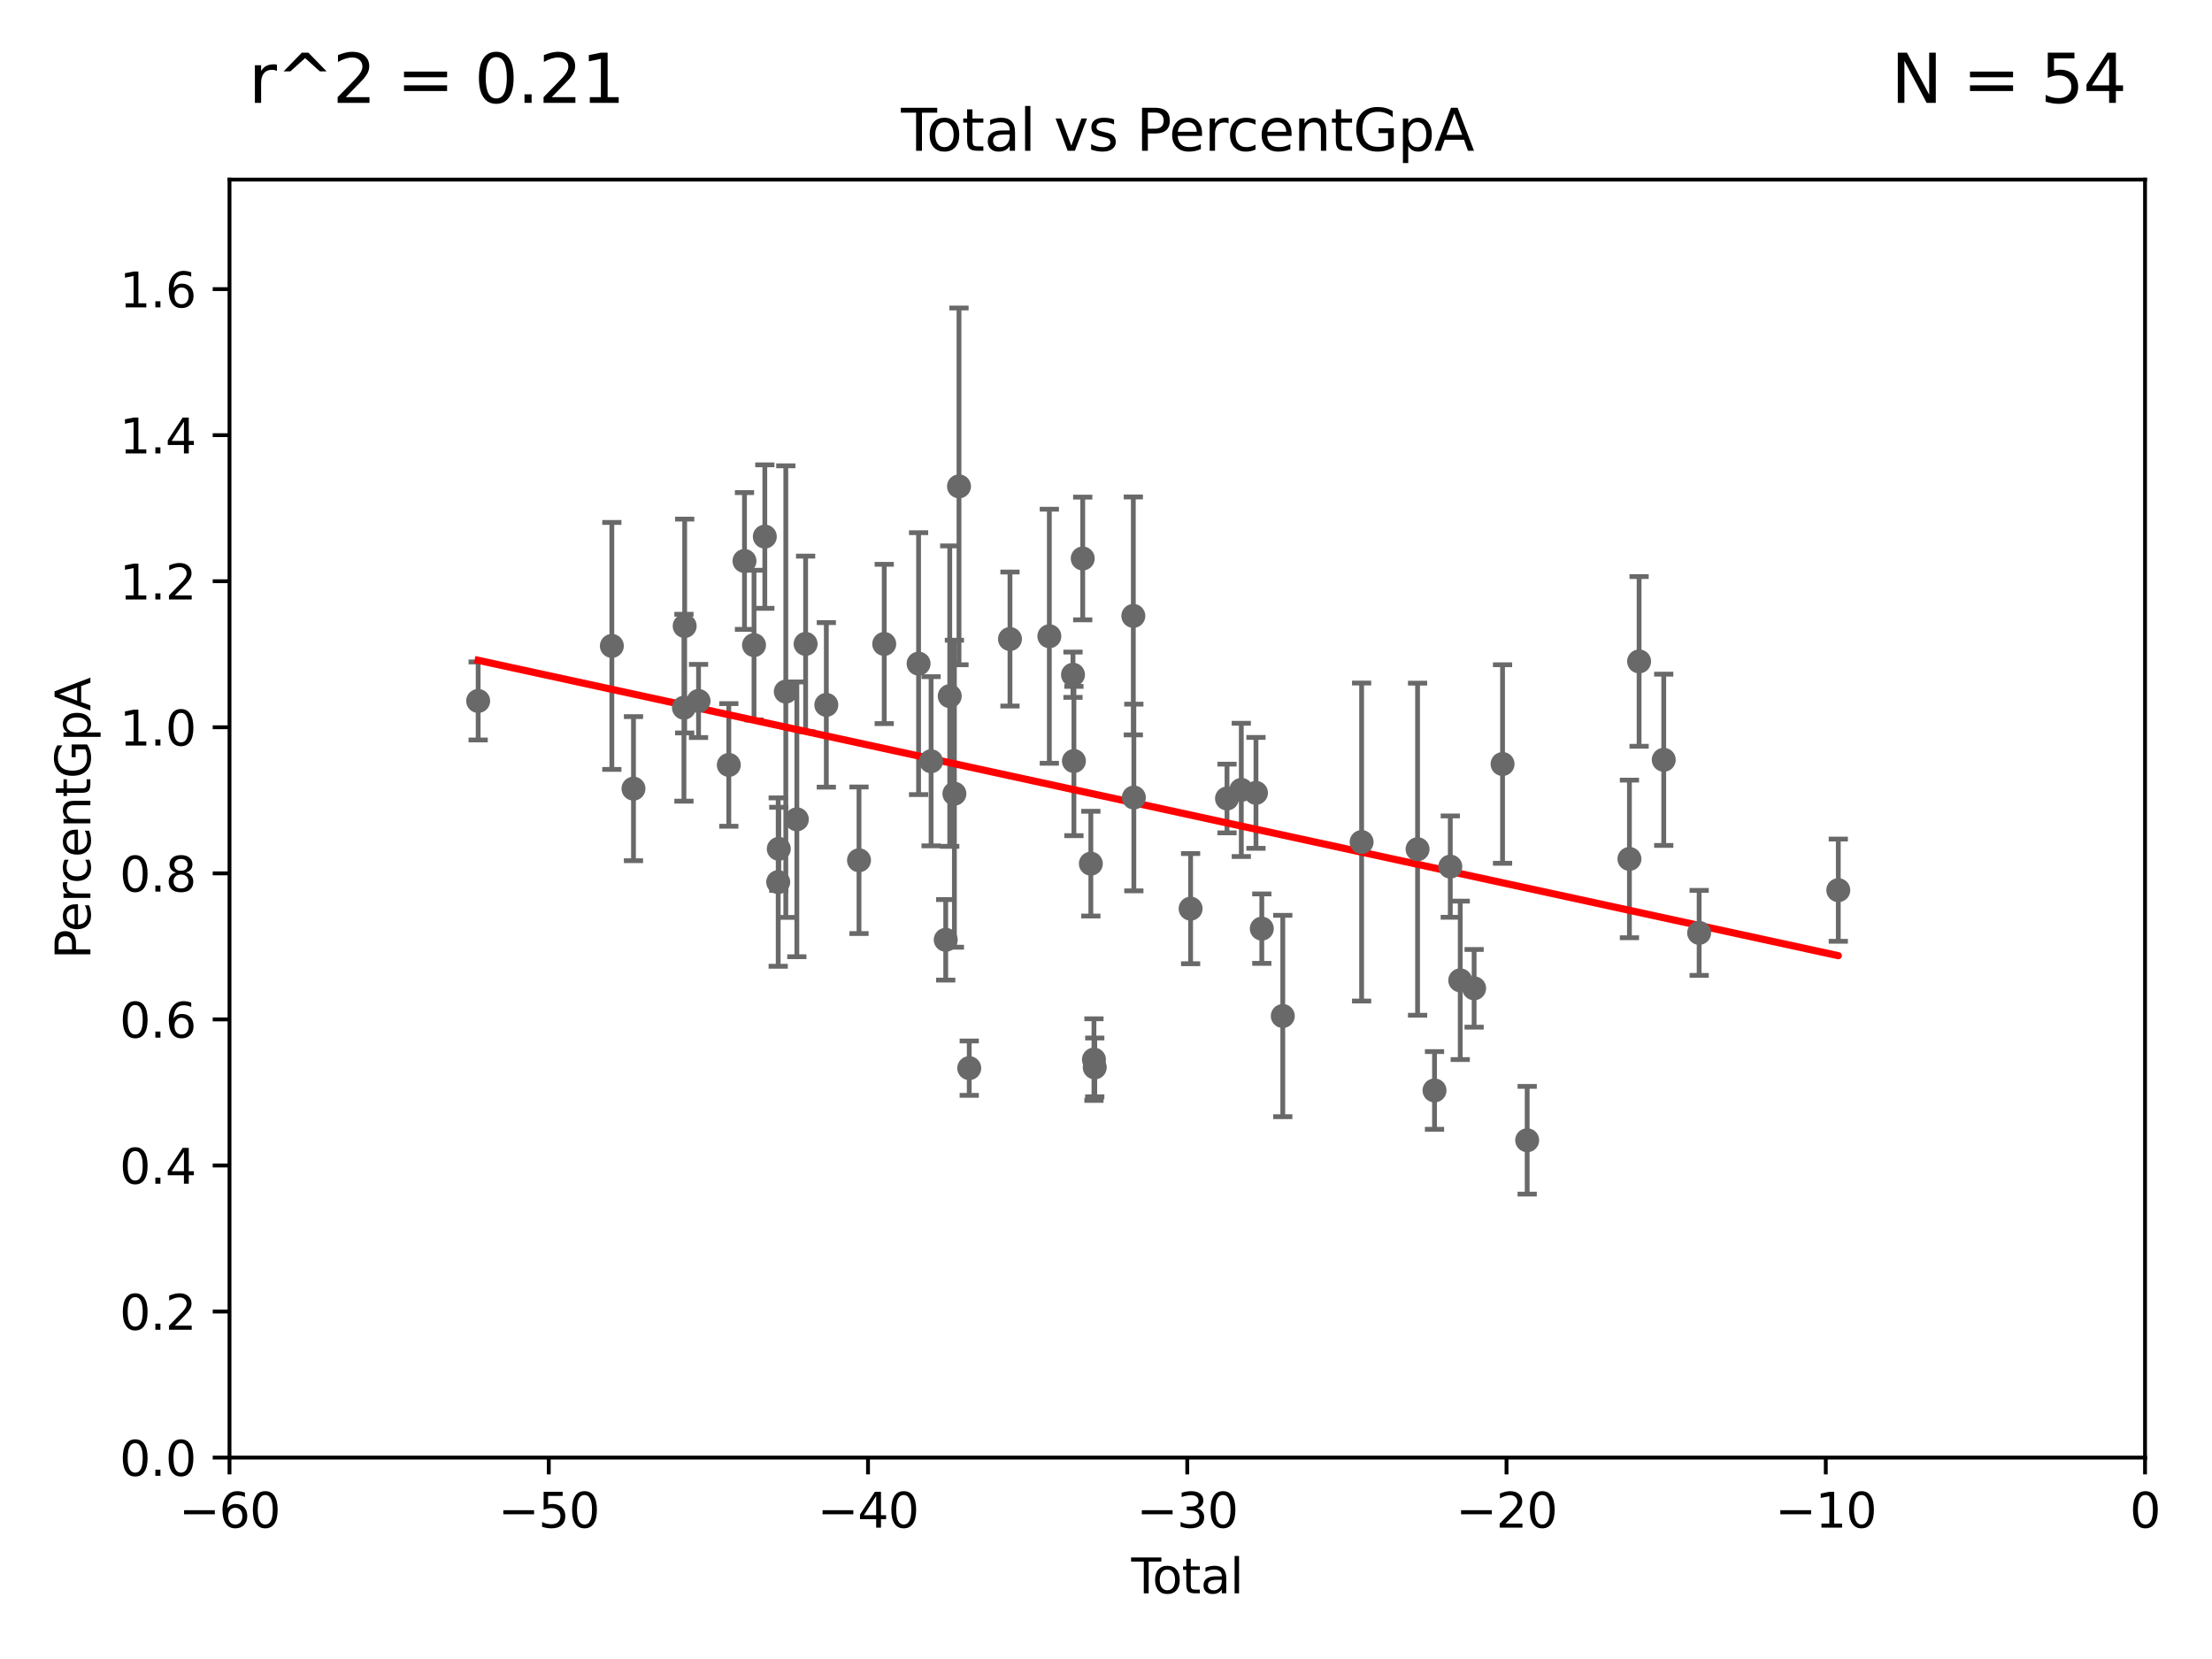 <?xml version="1.0" encoding="utf-8" standalone="no"?>
<!DOCTYPE svg PUBLIC "-//W3C//DTD SVG 1.1//EN"
  "http://www.w3.org/Graphics/SVG/1.1/DTD/svg11.dtd">
<svg xmlns:xlink="http://www.w3.org/1999/xlink" width="460.8pt" height="345.6pt" viewBox="0 0 460.8 345.6" xmlns="http://www.w3.org/2000/svg" version="1.1">
 <defs>
  <style type="text/css">*{stroke-linejoin: round; stroke-linecap: butt}</style>
 </defs>
 <g id="figure_1">
  <g id="patch_1">
   <path d="M 0 345.6 
L 460.8 345.6 
L 460.8 0 
L 0 0 
z
" style="fill: #ffffff"/>
  </g>
  <g id="axes_1">
   <g id="patch_2">
    <path d="M 47.81 303.64 
L 446.85 303.64 
L 446.85 37.411 
L 47.81 37.411 
z
" style="fill: #ffffff"/>
   </g>
   <g id="PathCollection_1">
    <defs>
     <path id="mecb4d0e386" d="M 0 1.118 
C 0.297 1.118 0.581 1 0.791 0.791 
C 1 0.581 1.118 0.297 1.118 0 
C 1.118 -0.297 1 -0.581 0.791 -0.791 
C 0.581 -1 0.297 -1.118 0 -1.118 
C -0.297 -1.118 -0.581 -1 -0.791 -0.791 
C -1 -0.581 -1.118 -0.297 -1.118 0 
C -1.118 0.297 -1 0.581 -0.791 0.791 
C -0.581 1 -0.297 1.118 0 1.118 
z
" style="stroke: #696969"/>
    </defs>
    <g clip-path="url(#p4daaa6a451)">
     <use xlink:href="#mecb4d0e386" x="99.609" y="146.023" style="fill: #696969; stroke: #696969"/>
     <use xlink:href="#mecb4d0e386" x="218.597" y="132.539" style="fill: #696969; stroke: #696969"/>
     <use xlink:href="#mecb4d0e386" x="223.525" y="140.558" style="fill: #696969; stroke: #696969"/>
     <use xlink:href="#mecb4d0e386" x="223.717" y="158.536" style="fill: #696969; stroke: #696969"/>
     <use xlink:href="#mecb4d0e386" x="225.55" y="116.343" style="fill: #696969; stroke: #696969"/>
     <use xlink:href="#mecb4d0e386" x="227.243" y="179.917" style="fill: #696969; stroke: #696969"/>
     <use xlink:href="#mecb4d0e386" x="227.89" y="220.733" style="fill: #696969; stroke: #696969"/>
     <use xlink:href="#mecb4d0e386" x="228.057" y="222.361" style="fill: #696969; stroke: #696969"/>
     <use xlink:href="#mecb4d0e386" x="236.094" y="128.306" style="fill: #696969; stroke: #696969"/>
     <use xlink:href="#mecb4d0e386" x="236.201" y="166.136" style="fill: #696969; stroke: #696969"/>
     <use xlink:href="#mecb4d0e386" x="382.95" y="185.44" style="fill: #696969; stroke: #696969"/>
     <use xlink:href="#mecb4d0e386" x="339.441" y="178.932" style="fill: #696969; stroke: #696969"/>
     <use xlink:href="#mecb4d0e386" x="248.025" y="189.289" style="fill: #696969; stroke: #696969"/>
     <use xlink:href="#mecb4d0e386" x="318.14" y="237.535" style="fill: #696969; stroke: #696969"/>
     <use xlink:href="#mecb4d0e386" x="255.609" y="166.34" style="fill: #696969; stroke: #696969"/>
     <use xlink:href="#mecb4d0e386" x="258.586" y="164.549" style="fill: #696969; stroke: #696969"/>
     <use xlink:href="#mecb4d0e386" x="261.641" y="165.169" style="fill: #696969; stroke: #696969"/>
     <use xlink:href="#mecb4d0e386" x="262.856" y="193.452" style="fill: #696969; stroke: #696969"/>
     <use xlink:href="#mecb4d0e386" x="267.225" y="211.651" style="fill: #696969; stroke: #696969"/>
     <use xlink:href="#mecb4d0e386" x="313.009" y="159.157" style="fill: #696969; stroke: #696969"/>
     <use xlink:href="#mecb4d0e386" x="307.087" y="205.885" style="fill: #696969; stroke: #696969"/>
     <use xlink:href="#mecb4d0e386" x="304.195" y="204.223" style="fill: #696969; stroke: #696969"/>
     <use xlink:href="#mecb4d0e386" x="302.122" y="180.528" style="fill: #696969; stroke: #696969"/>
     <use xlink:href="#mecb4d0e386" x="283.649" y="175.412" style="fill: #696969; stroke: #696969"/>
     <use xlink:href="#mecb4d0e386" x="341.455" y="137.784" style="fill: #696969; stroke: #696969"/>
     <use xlink:href="#mecb4d0e386" x="295.305" y="176.907" style="fill: #696969; stroke: #696969"/>
     <use xlink:href="#mecb4d0e386" x="210.397" y="133.12" style="fill: #696969; stroke: #696969"/>
     <use xlink:href="#mecb4d0e386" x="199.778" y="101.32" style="fill: #696969; stroke: #696969"/>
     <use xlink:href="#mecb4d0e386" x="127.46" y="134.556" style="fill: #696969; stroke: #696969"/>
     <use xlink:href="#mecb4d0e386" x="131.967" y="164.29" style="fill: #696969; stroke: #696969"/>
     <use xlink:href="#mecb4d0e386" x="142.477" y="147.43" style="fill: #696969; stroke: #696969"/>
     <use xlink:href="#mecb4d0e386" x="142.63" y="130.412" style="fill: #696969; stroke: #696969"/>
     <use xlink:href="#mecb4d0e386" x="145.52" y="146.024" style="fill: #696969; stroke: #696969"/>
     <use xlink:href="#mecb4d0e386" x="151.826" y="159.35" style="fill: #696969; stroke: #696969"/>
     <use xlink:href="#mecb4d0e386" x="155.091" y="116.865" style="fill: #696969; stroke: #696969"/>
     <use xlink:href="#mecb4d0e386" x="157.076" y="134.383" style="fill: #696969; stroke: #696969"/>
     <use xlink:href="#mecb4d0e386" x="159.326" y="111.783" style="fill: #696969; stroke: #696969"/>
     <use xlink:href="#mecb4d0e386" x="162.114" y="183.753" style="fill: #696969; stroke: #696969"/>
     <use xlink:href="#mecb4d0e386" x="162.236" y="176.832" style="fill: #696969; stroke: #696969"/>
     <use xlink:href="#mecb4d0e386" x="163.697" y="144.077" style="fill: #696969; stroke: #696969"/>
     <use xlink:href="#mecb4d0e386" x="165.997" y="170.684" style="fill: #696969; stroke: #696969"/>
     <use xlink:href="#mecb4d0e386" x="167.825" y="134.138" style="fill: #696969; stroke: #696969"/>
     <use xlink:href="#mecb4d0e386" x="172.138" y="146.84" style="fill: #696969; stroke: #696969"/>
     <use xlink:href="#mecb4d0e386" x="178.947" y="179.21" style="fill: #696969; stroke: #696969"/>
     <use xlink:href="#mecb4d0e386" x="184.2" y="134.145" style="fill: #696969; stroke: #696969"/>
     <use xlink:href="#mecb4d0e386" x="353.963" y="194.335" style="fill: #696969; stroke: #696969"/>
     <use xlink:href="#mecb4d0e386" x="191.357" y="138.247" style="fill: #696969; stroke: #696969"/>
     <use xlink:href="#mecb4d0e386" x="346.588" y="158.28" style="fill: #696969; stroke: #696969"/>
     <use xlink:href="#mecb4d0e386" x="193.963" y="158.583" style="fill: #696969; stroke: #696969"/>
     <use xlink:href="#mecb4d0e386" x="197.012" y="195.783" style="fill: #696969; stroke: #696969"/>
     <use xlink:href="#mecb4d0e386" x="197.85" y="145.015" style="fill: #696969; stroke: #696969"/>
     <use xlink:href="#mecb4d0e386" x="198.819" y="165.344" style="fill: #696969; stroke: #696969"/>
     <use xlink:href="#mecb4d0e386" x="201.91" y="222.514" style="fill: #696969; stroke: #696969"/>
     <use xlink:href="#mecb4d0e386" x="298.837" y="227.157" style="fill: #696969; stroke: #696969"/>
    </g>
   </g>
   <g id="matplotlib.axis_1">
    <g id="xtick_1">
     <g id="line2d_1">
      <defs>
       <path id="m70ea7eec9d" d="M 0 0 
L 0 3.5 
" style="stroke: #000000; stroke-width: 0.8"/>
      </defs>
      <g>
       <use xlink:href="#m70ea7eec9d" x="47.81" y="303.64" style="stroke: #000000; stroke-width: 0.8"/>
      </g>
     </g>
     <g id="text_1">
      <!-- −60 -->
      <g transform="translate(37.258 318.238)scale(0.1 -0.1)">
       <defs>
        <path id="DejaVuSans-2212" d="M 678 2272 
L 4684 2272 
L 4684 1741 
L 678 1741 
L 678 2272 
z
" transform="scale(0.016)"/>
        <path id="DejaVuSans-36" d="M 2113 2584 
Q 1688 2584 1439 2293 
Q 1191 2003 1191 1497 
Q 1191 994 1439 701 
Q 1688 409 2113 409 
Q 2538 409 2786 701 
Q 3034 994 3034 1497 
Q 3034 2003 2786 2293 
Q 2538 2584 2113 2584 
z
M 3366 4563 
L 3366 3988 
Q 3128 4100 2886 4159 
Q 2644 4219 2406 4219 
Q 1781 4219 1451 3797 
Q 1122 3375 1075 2522 
Q 1259 2794 1537 2939 
Q 1816 3084 2150 3084 
Q 2853 3084 3261 2657 
Q 3669 2231 3669 1497 
Q 3669 778 3244 343 
Q 2819 -91 2113 -91 
Q 1303 -91 875 529 
Q 447 1150 447 2328 
Q 447 3434 972 4092 
Q 1497 4750 2381 4750 
Q 2619 4750 2861 4703 
Q 3103 4656 3366 4563 
z
" transform="scale(0.016)"/>
        <path id="DejaVuSans-30" d="M 2034 4250 
Q 1547 4250 1301 3770 
Q 1056 3291 1056 2328 
Q 1056 1369 1301 889 
Q 1547 409 2034 409 
Q 2525 409 2770 889 
Q 3016 1369 3016 2328 
Q 3016 3291 2770 3770 
Q 2525 4250 2034 4250 
z
M 2034 4750 
Q 2819 4750 3233 4129 
Q 3647 3509 3647 2328 
Q 3647 1150 3233 529 
Q 2819 -91 2034 -91 
Q 1250 -91 836 529 
Q 422 1150 422 2328 
Q 422 3509 836 4129 
Q 1250 4750 2034 4750 
z
" transform="scale(0.016)"/>
       </defs>
       <use xlink:href="#DejaVuSans-2212"/>
       <use xlink:href="#DejaVuSans-36" x="83.789"/>
       <use xlink:href="#DejaVuSans-30" x="147.412"/>
      </g>
     </g>
    </g>
    <g id="xtick_2">
     <g id="line2d_2">
      <g>
       <use xlink:href="#m70ea7eec9d" x="114.317" y="303.64" style="stroke: #000000; stroke-width: 0.8"/>
      </g>
     </g>
     <g id="text_2">
      <!-- −50 -->
      <g transform="translate(103.764 318.238)scale(0.1 -0.1)">
       <defs>
        <path id="DejaVuSans-35" d="M 691 4666 
L 3169 4666 
L 3169 4134 
L 1269 4134 
L 1269 2991 
Q 1406 3038 1543 3061 
Q 1681 3084 1819 3084 
Q 2600 3084 3056 2656 
Q 3513 2228 3513 1497 
Q 3513 744 3044 326 
Q 2575 -91 1722 -91 
Q 1428 -91 1123 -41 
Q 819 9 494 109 
L 494 744 
Q 775 591 1075 516 
Q 1375 441 1709 441 
Q 2250 441 2565 725 
Q 2881 1009 2881 1497 
Q 2881 1984 2565 2268 
Q 2250 2553 1709 2553 
Q 1456 2553 1204 2497 
Q 953 2441 691 2322 
L 691 4666 
z
" transform="scale(0.016)"/>
       </defs>
       <use xlink:href="#DejaVuSans-2212"/>
       <use xlink:href="#DejaVuSans-35" x="83.789"/>
       <use xlink:href="#DejaVuSans-30" x="147.412"/>
      </g>
     </g>
    </g>
    <g id="xtick_3">
     <g id="line2d_3">
      <g>
       <use xlink:href="#m70ea7eec9d" x="180.823" y="303.64" style="stroke: #000000; stroke-width: 0.8"/>
      </g>
     </g>
     <g id="text_3">
      <!-- −40 -->
      <g transform="translate(170.271 318.238)scale(0.1 -0.1)">
       <defs>
        <path id="DejaVuSans-34" d="M 2419 4116 
L 825 1625 
L 2419 1625 
L 2419 4116 
z
M 2253 4666 
L 3047 4666 
L 3047 1625 
L 3713 1625 
L 3713 1100 
L 3047 1100 
L 3047 0 
L 2419 0 
L 2419 1100 
L 313 1100 
L 313 1709 
L 2253 4666 
z
" transform="scale(0.016)"/>
       </defs>
       <use xlink:href="#DejaVuSans-2212"/>
       <use xlink:href="#DejaVuSans-34" x="83.789"/>
       <use xlink:href="#DejaVuSans-30" x="147.412"/>
      </g>
     </g>
    </g>
    <g id="xtick_4">
     <g id="line2d_4">
      <g>
       <use xlink:href="#m70ea7eec9d" x="247.33" y="303.64" style="stroke: #000000; stroke-width: 0.8"/>
      </g>
     </g>
     <g id="text_4">
      <!-- −30 -->
      <g transform="translate(236.778 318.238)scale(0.1 -0.1)">
       <defs>
        <path id="DejaVuSans-33" d="M 2597 2516 
Q 3050 2419 3304 2112 
Q 3559 1806 3559 1356 
Q 3559 666 3084 287 
Q 2609 -91 1734 -91 
Q 1441 -91 1130 -33 
Q 819 25 488 141 
L 488 750 
Q 750 597 1062 519 
Q 1375 441 1716 441 
Q 2309 441 2620 675 
Q 2931 909 2931 1356 
Q 2931 1769 2642 2001 
Q 2353 2234 1838 2234 
L 1294 2234 
L 1294 2753 
L 1863 2753 
Q 2328 2753 2575 2939 
Q 2822 3125 2822 3475 
Q 2822 3834 2567 4026 
Q 2313 4219 1838 4219 
Q 1578 4219 1281 4162 
Q 984 4106 628 3988 
L 628 4550 
Q 988 4650 1302 4700 
Q 1616 4750 1894 4750 
Q 2613 4750 3031 4423 
Q 3450 4097 3450 3541 
Q 3450 3153 3228 2886 
Q 3006 2619 2597 2516 
z
" transform="scale(0.016)"/>
       </defs>
       <use xlink:href="#DejaVuSans-2212"/>
       <use xlink:href="#DejaVuSans-33" x="83.789"/>
       <use xlink:href="#DejaVuSans-30" x="147.412"/>
      </g>
     </g>
    </g>
    <g id="xtick_5">
     <g id="line2d_5">
      <g>
       <use xlink:href="#m70ea7eec9d" x="313.837" y="303.64" style="stroke: #000000; stroke-width: 0.8"/>
      </g>
     </g>
     <g id="text_5">
      <!-- −20 -->
      <g transform="translate(303.284 318.238)scale(0.1 -0.1)">
       <defs>
        <path id="DejaVuSans-32" d="M 1228 531 
L 3431 531 
L 3431 0 
L 469 0 
L 469 531 
Q 828 903 1448 1529 
Q 2069 2156 2228 2338 
Q 2531 2678 2651 2914 
Q 2772 3150 2772 3378 
Q 2772 3750 2511 3984 
Q 2250 4219 1831 4219 
Q 1534 4219 1204 4116 
Q 875 4013 500 3803 
L 500 4441 
Q 881 4594 1212 4672 
Q 1544 4750 1819 4750 
Q 2544 4750 2975 4387 
Q 3406 4025 3406 3419 
Q 3406 3131 3298 2873 
Q 3191 2616 2906 2266 
Q 2828 2175 2409 1742 
Q 1991 1309 1228 531 
z
" transform="scale(0.016)"/>
       </defs>
       <use xlink:href="#DejaVuSans-2212"/>
       <use xlink:href="#DejaVuSans-32" x="83.789"/>
       <use xlink:href="#DejaVuSans-30" x="147.412"/>
      </g>
     </g>
    </g>
    <g id="xtick_6">
     <g id="line2d_6">
      <g>
       <use xlink:href="#m70ea7eec9d" x="380.343" y="303.64" style="stroke: #000000; stroke-width: 0.8"/>
      </g>
     </g>
     <g id="text_6">
      <!-- −10 -->
      <g transform="translate(369.791 318.238)scale(0.1 -0.1)">
       <defs>
        <path id="DejaVuSans-31" d="M 794 531 
L 1825 531 
L 1825 4091 
L 703 3866 
L 703 4441 
L 1819 4666 
L 2450 4666 
L 2450 531 
L 3481 531 
L 3481 0 
L 794 0 
L 794 531 
z
" transform="scale(0.016)"/>
       </defs>
       <use xlink:href="#DejaVuSans-2212"/>
       <use xlink:href="#DejaVuSans-31" x="83.789"/>
       <use xlink:href="#DejaVuSans-30" x="147.412"/>
      </g>
     </g>
    </g>
    <g id="xtick_7">
     <g id="line2d_7">
      <g>
       <use xlink:href="#m70ea7eec9d" x="446.85" y="303.64" style="stroke: #000000; stroke-width: 0.8"/>
      </g>
     </g>
     <g id="text_7">
      <!-- 0 -->
      <g transform="translate(443.669 318.238)scale(0.1 -0.1)">
       <use xlink:href="#DejaVuSans-30"/>
      </g>
     </g>
    </g>
    <g id="text_8">
     <!-- Total -->
     <g transform="translate(235.653 331.917)scale(0.1 -0.1)">
      <defs>
       <path id="DejaVuSans-54" d="M -19 4666 
L 3928 4666 
L 3928 4134 
L 2272 4134 
L 2272 0 
L 1638 0 
L 1638 4134 
L -19 4134 
L -19 4666 
z
" transform="scale(0.016)"/>
       <path id="DejaVuSans-6f" d="M 1959 3097 
Q 1497 3097 1228 2736 
Q 959 2375 959 1747 
Q 959 1119 1226 758 
Q 1494 397 1959 397 
Q 2419 397 2687 759 
Q 2956 1122 2956 1747 
Q 2956 2369 2687 2733 
Q 2419 3097 1959 3097 
z
M 1959 3584 
Q 2709 3584 3137 3096 
Q 3566 2609 3566 1747 
Q 3566 888 3137 398 
Q 2709 -91 1959 -91 
Q 1206 -91 779 398 
Q 353 888 353 1747 
Q 353 2609 779 3096 
Q 1206 3584 1959 3584 
z
" transform="scale(0.016)"/>
       <path id="DejaVuSans-74" d="M 1172 4494 
L 1172 3500 
L 2356 3500 
L 2356 3053 
L 1172 3053 
L 1172 1153 
Q 1172 725 1289 603 
Q 1406 481 1766 481 
L 2356 481 
L 2356 0 
L 1766 0 
Q 1100 0 847 248 
Q 594 497 594 1153 
L 594 3053 
L 172 3053 
L 172 3500 
L 594 3500 
L 594 4494 
L 1172 4494 
z
" transform="scale(0.016)"/>
       <path id="DejaVuSans-61" d="M 2194 1759 
Q 1497 1759 1228 1600 
Q 959 1441 959 1056 
Q 959 750 1161 570 
Q 1363 391 1709 391 
Q 2188 391 2477 730 
Q 2766 1069 2766 1631 
L 2766 1759 
L 2194 1759 
z
M 3341 1997 
L 3341 0 
L 2766 0 
L 2766 531 
Q 2569 213 2275 61 
Q 1981 -91 1556 -91 
Q 1019 -91 701 211 
Q 384 513 384 1019 
Q 384 1609 779 1909 
Q 1175 2209 1959 2209 
L 2766 2209 
L 2766 2266 
Q 2766 2663 2505 2880 
Q 2244 3097 1772 3097 
Q 1472 3097 1187 3025 
Q 903 2953 641 2809 
L 641 3341 
Q 956 3463 1253 3523 
Q 1550 3584 1831 3584 
Q 2591 3584 2966 3190 
Q 3341 2797 3341 1997 
z
" transform="scale(0.016)"/>
       <path id="DejaVuSans-6c" d="M 603 4863 
L 1178 4863 
L 1178 0 
L 603 0 
L 603 4863 
z
" transform="scale(0.016)"/>
      </defs>
      <use xlink:href="#DejaVuSans-54"/>
      <use xlink:href="#DejaVuSans-6f" x="44.084"/>
      <use xlink:href="#DejaVuSans-74" x="105.266"/>
      <use xlink:href="#DejaVuSans-61" x="144.475"/>
      <use xlink:href="#DejaVuSans-6c" x="205.754"/>
     </g>
    </g>
   </g>
   <g id="matplotlib.axis_2">
    <g id="ytick_1">
     <g id="line2d_8">
      <defs>
       <path id="m4ac58201fd" d="M 0 0 
L -3.5 0 
" style="stroke: #000000; stroke-width: 0.8"/>
      </defs>
      <g>
       <use xlink:href="#m4ac58201fd" x="47.81" y="303.64" style="stroke: #000000; stroke-width: 0.8"/>
      </g>
     </g>
     <g id="text_9">
      <!-- 0.0 -->
      <g transform="translate(24.907 307.439)scale(0.1 -0.1)">
       <defs>
        <path id="DejaVuSans-2e" d="M 684 794 
L 1344 794 
L 1344 0 
L 684 0 
L 684 794 
z
" transform="scale(0.016)"/>
       </defs>
       <use xlink:href="#DejaVuSans-30"/>
       <use xlink:href="#DejaVuSans-2e" x="63.623"/>
       <use xlink:href="#DejaVuSans-30" x="95.41"/>
      </g>
     </g>
    </g>
    <g id="ytick_2">
     <g id="line2d_9">
      <g>
       <use xlink:href="#m4ac58201fd" x="47.81" y="273.214" style="stroke: #000000; stroke-width: 0.8"/>
      </g>
     </g>
     <g id="text_10">
      <!-- 0.2 -->
      <g transform="translate(24.907 277.013)scale(0.1 -0.1)">
       <use xlink:href="#DejaVuSans-30"/>
       <use xlink:href="#DejaVuSans-2e" x="63.623"/>
       <use xlink:href="#DejaVuSans-32" x="95.41"/>
      </g>
     </g>
    </g>
    <g id="ytick_3">
     <g id="line2d_10">
      <g>
       <use xlink:href="#m4ac58201fd" x="47.81" y="242.788" style="stroke: #000000; stroke-width: 0.8"/>
      </g>
     </g>
     <g id="text_11">
      <!-- 0.4 -->
      <g transform="translate(24.907 246.587)scale(0.1 -0.1)">
       <use xlink:href="#DejaVuSans-30"/>
       <use xlink:href="#DejaVuSans-2e" x="63.623"/>
       <use xlink:href="#DejaVuSans-34" x="95.41"/>
      </g>
     </g>
    </g>
    <g id="ytick_4">
     <g id="line2d_11">
      <g>
       <use xlink:href="#m4ac58201fd" x="47.81" y="212.362" style="stroke: #000000; stroke-width: 0.8"/>
      </g>
     </g>
     <g id="text_12">
      <!-- 0.6 -->
      <g transform="translate(24.907 216.161)scale(0.1 -0.1)">
       <use xlink:href="#DejaVuSans-30"/>
       <use xlink:href="#DejaVuSans-2e" x="63.623"/>
       <use xlink:href="#DejaVuSans-36" x="95.41"/>
      </g>
     </g>
    </g>
    <g id="ytick_5">
     <g id="line2d_12">
      <g>
       <use xlink:href="#m4ac58201fd" x="47.81" y="181.935" style="stroke: #000000; stroke-width: 0.8"/>
      </g>
     </g>
     <g id="text_13">
      <!-- 0.8 -->
      <g transform="translate(24.907 185.735)scale(0.1 -0.1)">
       <defs>
        <path id="DejaVuSans-38" d="M 2034 2216 
Q 1584 2216 1326 1975 
Q 1069 1734 1069 1313 
Q 1069 891 1326 650 
Q 1584 409 2034 409 
Q 2484 409 2743 651 
Q 3003 894 3003 1313 
Q 3003 1734 2745 1975 
Q 2488 2216 2034 2216 
z
M 1403 2484 
Q 997 2584 770 2862 
Q 544 3141 544 3541 
Q 544 4100 942 4425 
Q 1341 4750 2034 4750 
Q 2731 4750 3128 4425 
Q 3525 4100 3525 3541 
Q 3525 3141 3298 2862 
Q 3072 2584 2669 2484 
Q 3125 2378 3379 2068 
Q 3634 1759 3634 1313 
Q 3634 634 3220 271 
Q 2806 -91 2034 -91 
Q 1263 -91 848 271 
Q 434 634 434 1313 
Q 434 1759 690 2068 
Q 947 2378 1403 2484 
z
M 1172 3481 
Q 1172 3119 1398 2916 
Q 1625 2713 2034 2713 
Q 2441 2713 2670 2916 
Q 2900 3119 2900 3481 
Q 2900 3844 2670 4047 
Q 2441 4250 2034 4250 
Q 1625 4250 1398 4047 
Q 1172 3844 1172 3481 
z
" transform="scale(0.016)"/>
       </defs>
       <use xlink:href="#DejaVuSans-30"/>
       <use xlink:href="#DejaVuSans-2e" x="63.623"/>
       <use xlink:href="#DejaVuSans-38" x="95.41"/>
      </g>
     </g>
    </g>
    <g id="ytick_6">
     <g id="line2d_13">
      <g>
       <use xlink:href="#m4ac58201fd" x="47.81" y="151.509" style="stroke: #000000; stroke-width: 0.8"/>
      </g>
     </g>
     <g id="text_14">
      <!-- 1.0 -->
      <g transform="translate(24.907 155.308)scale(0.1 -0.1)">
       <use xlink:href="#DejaVuSans-31"/>
       <use xlink:href="#DejaVuSans-2e" x="63.623"/>
       <use xlink:href="#DejaVuSans-30" x="95.41"/>
      </g>
     </g>
    </g>
    <g id="ytick_7">
     <g id="line2d_14">
      <g>
       <use xlink:href="#m4ac58201fd" x="47.81" y="121.083" style="stroke: #000000; stroke-width: 0.8"/>
      </g>
     </g>
     <g id="text_15">
      <!-- 1.2 -->
      <g transform="translate(24.907 124.882)scale(0.1 -0.1)">
       <use xlink:href="#DejaVuSans-31"/>
       <use xlink:href="#DejaVuSans-2e" x="63.623"/>
       <use xlink:href="#DejaVuSans-32" x="95.41"/>
      </g>
     </g>
    </g>
    <g id="ytick_8">
     <g id="line2d_15">
      <g>
       <use xlink:href="#m4ac58201fd" x="47.81" y="90.657" style="stroke: #000000; stroke-width: 0.8"/>
      </g>
     </g>
     <g id="text_16">
      <!-- 1.4 -->
      <g transform="translate(24.907 94.456)scale(0.1 -0.1)">
       <use xlink:href="#DejaVuSans-31"/>
       <use xlink:href="#DejaVuSans-2e" x="63.623"/>
       <use xlink:href="#DejaVuSans-34" x="95.41"/>
      </g>
     </g>
    </g>
    <g id="ytick_9">
     <g id="line2d_16">
      <g>
       <use xlink:href="#m4ac58201fd" x="47.81" y="60.231" style="stroke: #000000; stroke-width: 0.8"/>
      </g>
     </g>
     <g id="text_17">
      <!-- 1.6 -->
      <g transform="translate(24.907 64.03)scale(0.1 -0.1)">
       <use xlink:href="#DejaVuSans-31"/>
       <use xlink:href="#DejaVuSans-2e" x="63.623"/>
       <use xlink:href="#DejaVuSans-36" x="95.41"/>
      </g>
     </g>
    </g>
    <g id="text_18">
     <!-- PercentGpA -->
     <g transform="translate(18.827 199.802)rotate(-90)scale(0.1 -0.1)">
      <defs>
       <path id="DejaVuSans-50" d="M 1259 4147 
L 1259 2394 
L 2053 2394 
Q 2494 2394 2734 2622 
Q 2975 2850 2975 3272 
Q 2975 3691 2734 3919 
Q 2494 4147 2053 4147 
L 1259 4147 
z
M 628 4666 
L 2053 4666 
Q 2838 4666 3239 4311 
Q 3641 3956 3641 3272 
Q 3641 2581 3239 2228 
Q 2838 1875 2053 1875 
L 1259 1875 
L 1259 0 
L 628 0 
L 628 4666 
z
" transform="scale(0.016)"/>
       <path id="DejaVuSans-65" d="M 3597 1894 
L 3597 1613 
L 953 1613 
Q 991 1019 1311 708 
Q 1631 397 2203 397 
Q 2534 397 2845 478 
Q 3156 559 3463 722 
L 3463 178 
Q 3153 47 2828 -22 
Q 2503 -91 2169 -91 
Q 1331 -91 842 396 
Q 353 884 353 1716 
Q 353 2575 817 3079 
Q 1281 3584 2069 3584 
Q 2775 3584 3186 3129 
Q 3597 2675 3597 1894 
z
M 3022 2063 
Q 3016 2534 2758 2815 
Q 2500 3097 2075 3097 
Q 1594 3097 1305 2825 
Q 1016 2553 972 2059 
L 3022 2063 
z
" transform="scale(0.016)"/>
       <path id="DejaVuSans-72" d="M 2631 2963 
Q 2534 3019 2420 3045 
Q 2306 3072 2169 3072 
Q 1681 3072 1420 2755 
Q 1159 2438 1159 1844 
L 1159 0 
L 581 0 
L 581 3500 
L 1159 3500 
L 1159 2956 
Q 1341 3275 1631 3429 
Q 1922 3584 2338 3584 
Q 2397 3584 2469 3576 
Q 2541 3569 2628 3553 
L 2631 2963 
z
" transform="scale(0.016)"/>
       <path id="DejaVuSans-63" d="M 3122 3366 
L 3122 2828 
Q 2878 2963 2633 3030 
Q 2388 3097 2138 3097 
Q 1578 3097 1268 2742 
Q 959 2388 959 1747 
Q 959 1106 1268 751 
Q 1578 397 2138 397 
Q 2388 397 2633 464 
Q 2878 531 3122 666 
L 3122 134 
Q 2881 22 2623 -34 
Q 2366 -91 2075 -91 
Q 1284 -91 818 406 
Q 353 903 353 1747 
Q 353 2603 823 3093 
Q 1294 3584 2113 3584 
Q 2378 3584 2631 3529 
Q 2884 3475 3122 3366 
z
" transform="scale(0.016)"/>
       <path id="DejaVuSans-6e" d="M 3513 2113 
L 3513 0 
L 2938 0 
L 2938 2094 
Q 2938 2591 2744 2837 
Q 2550 3084 2163 3084 
Q 1697 3084 1428 2787 
Q 1159 2491 1159 1978 
L 1159 0 
L 581 0 
L 581 3500 
L 1159 3500 
L 1159 2956 
Q 1366 3272 1645 3428 
Q 1925 3584 2291 3584 
Q 2894 3584 3203 3211 
Q 3513 2838 3513 2113 
z
" transform="scale(0.016)"/>
       <path id="DejaVuSans-47" d="M 3809 666 
L 3809 1919 
L 2778 1919 
L 2778 2438 
L 4434 2438 
L 4434 434 
Q 4069 175 3628 42 
Q 3188 -91 2688 -91 
Q 1594 -91 976 548 
Q 359 1188 359 2328 
Q 359 3472 976 4111 
Q 1594 4750 2688 4750 
Q 3144 4750 3555 4637 
Q 3966 4525 4313 4306 
L 4313 3634 
Q 3963 3931 3569 4081 
Q 3175 4231 2741 4231 
Q 1884 4231 1454 3753 
Q 1025 3275 1025 2328 
Q 1025 1384 1454 906 
Q 1884 428 2741 428 
Q 3075 428 3337 486 
Q 3600 544 3809 666 
z
" transform="scale(0.016)"/>
       <path id="DejaVuSans-70" d="M 1159 525 
L 1159 -1331 
L 581 -1331 
L 581 3500 
L 1159 3500 
L 1159 2969 
Q 1341 3281 1617 3432 
Q 1894 3584 2278 3584 
Q 2916 3584 3314 3078 
Q 3713 2572 3713 1747 
Q 3713 922 3314 415 
Q 2916 -91 2278 -91 
Q 1894 -91 1617 61 
Q 1341 213 1159 525 
z
M 3116 1747 
Q 3116 2381 2855 2742 
Q 2594 3103 2138 3103 
Q 1681 3103 1420 2742 
Q 1159 2381 1159 1747 
Q 1159 1113 1420 752 
Q 1681 391 2138 391 
Q 2594 391 2855 752 
Q 3116 1113 3116 1747 
z
" transform="scale(0.016)"/>
       <path id="DejaVuSans-41" d="M 2188 4044 
L 1331 1722 
L 3047 1722 
L 2188 4044 
z
M 1831 4666 
L 2547 4666 
L 4325 0 
L 3669 0 
L 3244 1197 
L 1141 1197 
L 716 0 
L 50 0 
L 1831 4666 
z
" transform="scale(0.016)"/>
      </defs>
      <use xlink:href="#DejaVuSans-50"/>
      <use xlink:href="#DejaVuSans-65" x="56.678"/>
      <use xlink:href="#DejaVuSans-72" x="118.201"/>
      <use xlink:href="#DejaVuSans-63" x="157.064"/>
      <use xlink:href="#DejaVuSans-65" x="212.045"/>
      <use xlink:href="#DejaVuSans-6e" x="273.568"/>
      <use xlink:href="#DejaVuSans-74" x="336.947"/>
      <use xlink:href="#DejaVuSans-47" x="376.156"/>
      <use xlink:href="#DejaVuSans-70" x="453.646"/>
      <use xlink:href="#DejaVuSans-41" x="517.123"/>
     </g>
    </g>
   </g>
   <g id="LineCollection_1">
    <path d="M 99.609 154.149 
L 99.609 137.897 
" clip-path="url(#p4daaa6a451)" style="fill: none; stroke: #696969"/>
    <path d="M 218.597 158.999 
L 218.597 106.079 
" clip-path="url(#p4daaa6a451)" style="fill: none; stroke: #696969"/>
    <path d="M 223.525 145.275 
L 223.525 135.842 
" clip-path="url(#p4daaa6a451)" style="fill: none; stroke: #696969"/>
    <path d="M 223.717 174.083 
L 223.717 142.99 
" clip-path="url(#p4daaa6a451)" style="fill: none; stroke: #696969"/>
    <path d="M 225.55 129.124 
L 225.55 103.562 
" clip-path="url(#p4daaa6a451)" style="fill: none; stroke: #696969"/>
    <path d="M 227.243 190.828 
L 227.243 169.005 
" clip-path="url(#p4daaa6a451)" style="fill: none; stroke: #696969"/>
    <path d="M 227.89 229.234 
L 227.89 212.232 
" clip-path="url(#p4daaa6a451)" style="fill: none; stroke: #696969"/>
    <path d="M 228.057 228.483 
L 228.057 216.24 
" clip-path="url(#p4daaa6a451)" style="fill: none; stroke: #696969"/>
    <path d="M 236.094 153.087 
L 236.094 103.525 
" clip-path="url(#p4daaa6a451)" style="fill: none; stroke: #696969"/>
    <path d="M 236.201 185.583 
L 236.201 146.69 
" clip-path="url(#p4daaa6a451)" style="fill: none; stroke: #696969"/>
    <path d="M 382.95 196.087 
L 382.95 174.793 
" clip-path="url(#p4daaa6a451)" style="fill: none; stroke: #696969"/>
    <path d="M 339.441 195.35 
L 339.441 162.514 
" clip-path="url(#p4daaa6a451)" style="fill: none; stroke: #696969"/>
    <path d="M 248.025 200.762 
L 248.025 177.817 
" clip-path="url(#p4daaa6a451)" style="fill: none; stroke: #696969"/>
    <path d="M 318.14 248.756 
L 318.14 226.314 
" clip-path="url(#p4daaa6a451)" style="fill: none; stroke: #696969"/>
    <path d="M 255.609 173.498 
L 255.609 159.183 
" clip-path="url(#p4daaa6a451)" style="fill: none; stroke: #696969"/>
    <path d="M 258.586 178.424 
L 258.586 150.673 
" clip-path="url(#p4daaa6a451)" style="fill: none; stroke: #696969"/>
    <path d="M 261.641 176.716 
L 261.641 153.622 
" clip-path="url(#p4daaa6a451)" style="fill: none; stroke: #696969"/>
    <path d="M 262.856 200.689 
L 262.856 186.216 
" clip-path="url(#p4daaa6a451)" style="fill: none; stroke: #696969"/>
    <path d="M 267.225 232.624 
L 267.225 190.678 
" clip-path="url(#p4daaa6a451)" style="fill: none; stroke: #696969"/>
    <path d="M 313.009 179.834 
L 313.009 138.48 
" clip-path="url(#p4daaa6a451)" style="fill: none; stroke: #696969"/>
    <path d="M 307.087 213.979 
L 307.087 197.792 
" clip-path="url(#p4daaa6a451)" style="fill: none; stroke: #696969"/>
    <path d="M 304.195 220.726 
L 304.195 187.719 
" clip-path="url(#p4daaa6a451)" style="fill: none; stroke: #696969"/>
    <path d="M 302.122 191.081 
L 302.122 169.975 
" clip-path="url(#p4daaa6a451)" style="fill: none; stroke: #696969"/>
    <path d="M 283.649 208.531 
L 283.649 142.292 
" clip-path="url(#p4daaa6a451)" style="fill: none; stroke: #696969"/>
    <path d="M 341.455 155.463 
L 341.455 120.106 
" clip-path="url(#p4daaa6a451)" style="fill: none; stroke: #696969"/>
    <path d="M 295.305 211.498 
L 295.305 142.316 
" clip-path="url(#p4daaa6a451)" style="fill: none; stroke: #696969"/>
    <path d="M 210.397 147.079 
L 210.397 119.161 
" clip-path="url(#p4daaa6a451)" style="fill: none; stroke: #696969"/>
    <path d="M 199.778 138.481 
L 199.778 64.16 
" clip-path="url(#p4daaa6a451)" style="fill: none; stroke: #696969"/>
    <path d="M 127.46 160.277 
L 127.46 108.836 
" clip-path="url(#p4daaa6a451)" style="fill: none; stroke: #696969"/>
    <path d="M 131.967 179.301 
L 131.967 149.28 
" clip-path="url(#p4daaa6a451)" style="fill: none; stroke: #696969"/>
    <path d="M 142.477 166.895 
L 142.477 127.964 
" clip-path="url(#p4daaa6a451)" style="fill: none; stroke: #696969"/>
    <path d="M 142.63 152.681 
L 142.63 108.142 
" clip-path="url(#p4daaa6a451)" style="fill: none; stroke: #696969"/>
    <path d="M 145.52 153.644 
L 145.52 138.405 
" clip-path="url(#p4daaa6a451)" style="fill: none; stroke: #696969"/>
    <path d="M 151.826 172.123 
L 151.826 146.578 
" clip-path="url(#p4daaa6a451)" style="fill: none; stroke: #696969"/>
    <path d="M 155.091 131.113 
L 155.091 102.616 
" clip-path="url(#p4daaa6a451)" style="fill: none; stroke: #696969"/>
    <path d="M 157.076 149.973 
L 157.076 118.793 
" clip-path="url(#p4daaa6a451)" style="fill: none; stroke: #696969"/>
    <path d="M 159.326 126.727 
L 159.326 96.838 
" clip-path="url(#p4daaa6a451)" style="fill: none; stroke: #696969"/>
    <path d="M 162.114 201.29 
L 162.114 166.216 
" clip-path="url(#p4daaa6a451)" style="fill: none; stroke: #696969"/>
    <path d="M 162.236 185.493 
L 162.236 168.171 
" clip-path="url(#p4daaa6a451)" style="fill: none; stroke: #696969"/>
    <path d="M 163.697 191.113 
L 163.697 97.04 
" clip-path="url(#p4daaa6a451)" style="fill: none; stroke: #696969"/>
    <path d="M 165.997 199.309 
L 165.997 142.06 
" clip-path="url(#p4daaa6a451)" style="fill: none; stroke: #696969"/>
    <path d="M 167.825 152.425 
L 167.825 115.851 
" clip-path="url(#p4daaa6a451)" style="fill: none; stroke: #696969"/>
    <path d="M 172.138 163.981 
L 172.138 129.699 
" clip-path="url(#p4daaa6a451)" style="fill: none; stroke: #696969"/>
    <path d="M 178.947 194.48 
L 178.947 163.94 
" clip-path="url(#p4daaa6a451)" style="fill: none; stroke: #696969"/>
    <path d="M 184.2 150.737 
L 184.2 117.552 
" clip-path="url(#p4daaa6a451)" style="fill: none; stroke: #696969"/>
    <path d="M 353.963 203.19 
L 353.963 185.48 
" clip-path="url(#p4daaa6a451)" style="fill: none; stroke: #696969"/>
    <path d="M 191.357 165.529 
L 191.357 110.965 
" clip-path="url(#p4daaa6a451)" style="fill: none; stroke: #696969"/>
    <path d="M 346.588 176.12 
L 346.588 140.44 
" clip-path="url(#p4daaa6a451)" style="fill: none; stroke: #696969"/>
    <path d="M 193.963 176.204 
L 193.963 140.961 
" clip-path="url(#p4daaa6a451)" style="fill: none; stroke: #696969"/>
    <path d="M 197.012 204.172 
L 197.012 187.394 
" clip-path="url(#p4daaa6a451)" style="fill: none; stroke: #696969"/>
    <path d="M 197.85 176.308 
L 197.85 113.721 
" clip-path="url(#p4daaa6a451)" style="fill: none; stroke: #696969"/>
    <path d="M 198.819 197.32 
L 198.819 133.368 
" clip-path="url(#p4daaa6a451)" style="fill: none; stroke: #696969"/>
    <path d="M 201.91 228.178 
L 201.91 216.85 
" clip-path="url(#p4daaa6a451)" style="fill: none; stroke: #696969"/>
    <path d="M 298.837 235.252 
L 298.837 219.062 
" clip-path="url(#p4daaa6a451)" style="fill: none; stroke: #696969"/>
   </g>
   <g id="line2d_17">
    <defs>
     <path id="mbbd35fbe04" d="M 2 0 
L -2 -0 
" style="stroke: #696969"/>
    </defs>
    <g clip-path="url(#p4daaa6a451)">
     <use xlink:href="#mbbd35fbe04" x="99.609" y="154.149" style="fill: #696969; stroke: #696969"/>
     <use xlink:href="#mbbd35fbe04" x="218.597" y="158.999" style="fill: #696969; stroke: #696969"/>
     <use xlink:href="#mbbd35fbe04" x="223.525" y="145.275" style="fill: #696969; stroke: #696969"/>
     <use xlink:href="#mbbd35fbe04" x="223.717" y="174.083" style="fill: #696969; stroke: #696969"/>
     <use xlink:href="#mbbd35fbe04" x="225.55" y="129.124" style="fill: #696969; stroke: #696969"/>
     <use xlink:href="#mbbd35fbe04" x="227.243" y="190.828" style="fill: #696969; stroke: #696969"/>
     <use xlink:href="#mbbd35fbe04" x="227.89" y="229.234" style="fill: #696969; stroke: #696969"/>
     <use xlink:href="#mbbd35fbe04" x="228.057" y="228.483" style="fill: #696969; stroke: #696969"/>
     <use xlink:href="#mbbd35fbe04" x="236.094" y="153.087" style="fill: #696969; stroke: #696969"/>
     <use xlink:href="#mbbd35fbe04" x="236.201" y="185.583" style="fill: #696969; stroke: #696969"/>
     <use xlink:href="#mbbd35fbe04" x="382.95" y="196.087" style="fill: #696969; stroke: #696969"/>
     <use xlink:href="#mbbd35fbe04" x="339.441" y="195.35" style="fill: #696969; stroke: #696969"/>
     <use xlink:href="#mbbd35fbe04" x="248.025" y="200.762" style="fill: #696969; stroke: #696969"/>
     <use xlink:href="#mbbd35fbe04" x="318.14" y="248.756" style="fill: #696969; stroke: #696969"/>
     <use xlink:href="#mbbd35fbe04" x="255.609" y="173.498" style="fill: #696969; stroke: #696969"/>
     <use xlink:href="#mbbd35fbe04" x="258.586" y="178.424" style="fill: #696969; stroke: #696969"/>
     <use xlink:href="#mbbd35fbe04" x="261.641" y="176.716" style="fill: #696969; stroke: #696969"/>
     <use xlink:href="#mbbd35fbe04" x="262.856" y="200.689" style="fill: #696969; stroke: #696969"/>
     <use xlink:href="#mbbd35fbe04" x="267.225" y="232.624" style="fill: #696969; stroke: #696969"/>
     <use xlink:href="#mbbd35fbe04" x="313.009" y="179.834" style="fill: #696969; stroke: #696969"/>
     <use xlink:href="#mbbd35fbe04" x="307.087" y="213.979" style="fill: #696969; stroke: #696969"/>
     <use xlink:href="#mbbd35fbe04" x="304.195" y="220.726" style="fill: #696969; stroke: #696969"/>
     <use xlink:href="#mbbd35fbe04" x="302.122" y="191.081" style="fill: #696969; stroke: #696969"/>
     <use xlink:href="#mbbd35fbe04" x="283.649" y="208.531" style="fill: #696969; stroke: #696969"/>
     <use xlink:href="#mbbd35fbe04" x="341.455" y="155.463" style="fill: #696969; stroke: #696969"/>
     <use xlink:href="#mbbd35fbe04" x="295.305" y="211.498" style="fill: #696969; stroke: #696969"/>
     <use xlink:href="#mbbd35fbe04" x="210.397" y="147.079" style="fill: #696969; stroke: #696969"/>
     <use xlink:href="#mbbd35fbe04" x="199.778" y="138.481" style="fill: #696969; stroke: #696969"/>
     <use xlink:href="#mbbd35fbe04" x="127.46" y="160.277" style="fill: #696969; stroke: #696969"/>
     <use xlink:href="#mbbd35fbe04" x="131.967" y="179.301" style="fill: #696969; stroke: #696969"/>
     <use xlink:href="#mbbd35fbe04" x="142.477" y="166.895" style="fill: #696969; stroke: #696969"/>
     <use xlink:href="#mbbd35fbe04" x="142.63" y="152.681" style="fill: #696969; stroke: #696969"/>
     <use xlink:href="#mbbd35fbe04" x="145.52" y="153.644" style="fill: #696969; stroke: #696969"/>
     <use xlink:href="#mbbd35fbe04" x="151.826" y="172.123" style="fill: #696969; stroke: #696969"/>
     <use xlink:href="#mbbd35fbe04" x="155.091" y="131.113" style="fill: #696969; stroke: #696969"/>
     <use xlink:href="#mbbd35fbe04" x="157.076" y="149.973" style="fill: #696969; stroke: #696969"/>
     <use xlink:href="#mbbd35fbe04" x="159.326" y="126.727" style="fill: #696969; stroke: #696969"/>
     <use xlink:href="#mbbd35fbe04" x="162.114" y="201.29" style="fill: #696969; stroke: #696969"/>
     <use xlink:href="#mbbd35fbe04" x="162.236" y="185.493" style="fill: #696969; stroke: #696969"/>
     <use xlink:href="#mbbd35fbe04" x="163.697" y="191.113" style="fill: #696969; stroke: #696969"/>
     <use xlink:href="#mbbd35fbe04" x="165.997" y="199.309" style="fill: #696969; stroke: #696969"/>
     <use xlink:href="#mbbd35fbe04" x="167.825" y="152.425" style="fill: #696969; stroke: #696969"/>
     <use xlink:href="#mbbd35fbe04" x="172.138" y="163.981" style="fill: #696969; stroke: #696969"/>
     <use xlink:href="#mbbd35fbe04" x="178.947" y="194.48" style="fill: #696969; stroke: #696969"/>
     <use xlink:href="#mbbd35fbe04" x="184.2" y="150.737" style="fill: #696969; stroke: #696969"/>
     <use xlink:href="#mbbd35fbe04" x="353.963" y="203.19" style="fill: #696969; stroke: #696969"/>
     <use xlink:href="#mbbd35fbe04" x="191.357" y="165.529" style="fill: #696969; stroke: #696969"/>
     <use xlink:href="#mbbd35fbe04" x="346.588" y="176.12" style="fill: #696969; stroke: #696969"/>
     <use xlink:href="#mbbd35fbe04" x="193.963" y="176.204" style="fill: #696969; stroke: #696969"/>
     <use xlink:href="#mbbd35fbe04" x="197.012" y="204.172" style="fill: #696969; stroke: #696969"/>
     <use xlink:href="#mbbd35fbe04" x="197.85" y="176.308" style="fill: #696969; stroke: #696969"/>
     <use xlink:href="#mbbd35fbe04" x="198.819" y="197.32" style="fill: #696969; stroke: #696969"/>
     <use xlink:href="#mbbd35fbe04" x="201.91" y="228.178" style="fill: #696969; stroke: #696969"/>
     <use xlink:href="#mbbd35fbe04" x="298.837" y="235.252" style="fill: #696969; stroke: #696969"/>
    </g>
   </g>
   <g id="line2d_18">
    <g clip-path="url(#p4daaa6a451)">
     <use xlink:href="#mbbd35fbe04" x="99.609" y="137.897" style="fill: #696969; stroke: #696969"/>
     <use xlink:href="#mbbd35fbe04" x="218.597" y="106.079" style="fill: #696969; stroke: #696969"/>
     <use xlink:href="#mbbd35fbe04" x="223.525" y="135.842" style="fill: #696969; stroke: #696969"/>
     <use xlink:href="#mbbd35fbe04" x="223.717" y="142.99" style="fill: #696969; stroke: #696969"/>
     <use xlink:href="#mbbd35fbe04" x="225.55" y="103.562" style="fill: #696969; stroke: #696969"/>
     <use xlink:href="#mbbd35fbe04" x="227.243" y="169.005" style="fill: #696969; stroke: #696969"/>
     <use xlink:href="#mbbd35fbe04" x="227.89" y="212.232" style="fill: #696969; stroke: #696969"/>
     <use xlink:href="#mbbd35fbe04" x="228.057" y="216.24" style="fill: #696969; stroke: #696969"/>
     <use xlink:href="#mbbd35fbe04" x="236.094" y="103.525" style="fill: #696969; stroke: #696969"/>
     <use xlink:href="#mbbd35fbe04" x="236.201" y="146.69" style="fill: #696969; stroke: #696969"/>
     <use xlink:href="#mbbd35fbe04" x="382.95" y="174.793" style="fill: #696969; stroke: #696969"/>
     <use xlink:href="#mbbd35fbe04" x="339.441" y="162.514" style="fill: #696969; stroke: #696969"/>
     <use xlink:href="#mbbd35fbe04" x="248.025" y="177.817" style="fill: #696969; stroke: #696969"/>
     <use xlink:href="#mbbd35fbe04" x="318.14" y="226.314" style="fill: #696969; stroke: #696969"/>
     <use xlink:href="#mbbd35fbe04" x="255.609" y="159.183" style="fill: #696969; stroke: #696969"/>
     <use xlink:href="#mbbd35fbe04" x="258.586" y="150.673" style="fill: #696969; stroke: #696969"/>
     <use xlink:href="#mbbd35fbe04" x="261.641" y="153.622" style="fill: #696969; stroke: #696969"/>
     <use xlink:href="#mbbd35fbe04" x="262.856" y="186.216" style="fill: #696969; stroke: #696969"/>
     <use xlink:href="#mbbd35fbe04" x="267.225" y="190.678" style="fill: #696969; stroke: #696969"/>
     <use xlink:href="#mbbd35fbe04" x="313.009" y="138.48" style="fill: #696969; stroke: #696969"/>
     <use xlink:href="#mbbd35fbe04" x="307.087" y="197.792" style="fill: #696969; stroke: #696969"/>
     <use xlink:href="#mbbd35fbe04" x="304.195" y="187.719" style="fill: #696969; stroke: #696969"/>
     <use xlink:href="#mbbd35fbe04" x="302.122" y="169.975" style="fill: #696969; stroke: #696969"/>
     <use xlink:href="#mbbd35fbe04" x="283.649" y="142.292" style="fill: #696969; stroke: #696969"/>
     <use xlink:href="#mbbd35fbe04" x="341.455" y="120.106" style="fill: #696969; stroke: #696969"/>
     <use xlink:href="#mbbd35fbe04" x="295.305" y="142.316" style="fill: #696969; stroke: #696969"/>
     <use xlink:href="#mbbd35fbe04" x="210.397" y="119.161" style="fill: #696969; stroke: #696969"/>
     <use xlink:href="#mbbd35fbe04" x="199.778" y="64.16" style="fill: #696969; stroke: #696969"/>
     <use xlink:href="#mbbd35fbe04" x="127.46" y="108.836" style="fill: #696969; stroke: #696969"/>
     <use xlink:href="#mbbd35fbe04" x="131.967" y="149.28" style="fill: #696969; stroke: #696969"/>
     <use xlink:href="#mbbd35fbe04" x="142.477" y="127.964" style="fill: #696969; stroke: #696969"/>
     <use xlink:href="#mbbd35fbe04" x="142.63" y="108.142" style="fill: #696969; stroke: #696969"/>
     <use xlink:href="#mbbd35fbe04" x="145.52" y="138.405" style="fill: #696969; stroke: #696969"/>
     <use xlink:href="#mbbd35fbe04" x="151.826" y="146.578" style="fill: #696969; stroke: #696969"/>
     <use xlink:href="#mbbd35fbe04" x="155.091" y="102.616" style="fill: #696969; stroke: #696969"/>
     <use xlink:href="#mbbd35fbe04" x="157.076" y="118.793" style="fill: #696969; stroke: #696969"/>
     <use xlink:href="#mbbd35fbe04" x="159.326" y="96.838" style="fill: #696969; stroke: #696969"/>
     <use xlink:href="#mbbd35fbe04" x="162.114" y="166.216" style="fill: #696969; stroke: #696969"/>
     <use xlink:href="#mbbd35fbe04" x="162.236" y="168.171" style="fill: #696969; stroke: #696969"/>
     <use xlink:href="#mbbd35fbe04" x="163.697" y="97.04" style="fill: #696969; stroke: #696969"/>
     <use xlink:href="#mbbd35fbe04" x="165.997" y="142.06" style="fill: #696969; stroke: #696969"/>
     <use xlink:href="#mbbd35fbe04" x="167.825" y="115.851" style="fill: #696969; stroke: #696969"/>
     <use xlink:href="#mbbd35fbe04" x="172.138" y="129.699" style="fill: #696969; stroke: #696969"/>
     <use xlink:href="#mbbd35fbe04" x="178.947" y="163.94" style="fill: #696969; stroke: #696969"/>
     <use xlink:href="#mbbd35fbe04" x="184.2" y="117.552" style="fill: #696969; stroke: #696969"/>
     <use xlink:href="#mbbd35fbe04" x="353.963" y="185.48" style="fill: #696969; stroke: #696969"/>
     <use xlink:href="#mbbd35fbe04" x="191.357" y="110.965" style="fill: #696969; stroke: #696969"/>
     <use xlink:href="#mbbd35fbe04" x="346.588" y="140.44" style="fill: #696969; stroke: #696969"/>
     <use xlink:href="#mbbd35fbe04" x="193.963" y="140.961" style="fill: #696969; stroke: #696969"/>
     <use xlink:href="#mbbd35fbe04" x="197.012" y="187.394" style="fill: #696969; stroke: #696969"/>
     <use xlink:href="#mbbd35fbe04" x="197.85" y="113.721" style="fill: #696969; stroke: #696969"/>
     <use xlink:href="#mbbd35fbe04" x="198.819" y="133.368" style="fill: #696969; stroke: #696969"/>
     <use xlink:href="#mbbd35fbe04" x="201.91" y="216.85" style="fill: #696969; stroke: #696969"/>
     <use xlink:href="#mbbd35fbe04" x="298.837" y="219.062" style="fill: #696969; stroke: #696969"/>
    </g>
   </g>
   <g id="line2d_19">
    <path d="M 99.609 137.557 
L 218.597 163.396 
L 223.525 164.466 
L 223.717 164.507 
L 225.55 164.905 
L 227.243 165.273 
L 227.89 165.414 
L 228.057 165.45 
L 236.094 167.195 
L 236.201 167.218 
L 382.95 199.085 
L 339.441 189.637 
L 248.025 169.786 
L 318.14 185.011 
L 255.609 171.433 
L 258.586 172.079 
L 261.641 172.743 
L 262.856 173.006 
L 267.225 173.955 
L 313.009 183.897 
L 307.087 182.611 
L 304.195 181.983 
L 302.122 181.533 
L 283.649 177.522 
L 341.455 190.074 
L 295.305 180.053 
L 210.397 161.615 
L 199.778 159.309 
L 127.46 143.605 
L 131.967 144.584 
L 142.477 146.866 
L 142.63 146.899 
L 145.52 147.527 
L 151.826 148.896 
L 155.091 149.605 
L 157.076 150.036 
L 159.326 150.525 
L 162.114 151.13 
L 162.236 151.157 
L 163.697 151.474 
L 165.997 151.973 
L 167.825 152.37 
L 172.138 153.307 
L 178.947 154.785 
L 184.2 155.926 
L 353.963 192.79 
L 191.357 157.48 
L 346.588 191.189 
L 193.963 158.046 
L 197.012 158.708 
L 197.85 158.89 
L 198.819 159.101 
L 201.91 159.772 
L 298.837 180.82 
" clip-path="url(#p4daaa6a451)" style="fill: none; stroke: #ff0000; stroke-width: 1.5; stroke-linecap: square"/>
   </g>
   <g id="line2d_20">
    <defs>
     <path id="mf5113c4685" d="M 0 2 
C 0.53 2 1.039 1.789 1.414 1.414 
C 1.789 1.039 2 0.53 2 0 
C 2 -0.53 1.789 -1.039 1.414 -1.414 
C 1.039 -1.789 0.53 -2 0 -2 
C -0.53 -2 -1.039 -1.789 -1.414 -1.414 
C -1.789 -1.039 -2 -0.53 -2 0 
C -2 0.53 -1.789 1.039 -1.414 1.414 
C -1.039 1.789 -0.53 2 0 2 
z
" style="stroke: #696969"/>
    </defs>
    <g clip-path="url(#p4daaa6a451)">
     <use xlink:href="#mf5113c4685" x="99.609" y="146.023" style="fill: #696969; stroke: #696969"/>
     <use xlink:href="#mf5113c4685" x="218.597" y="132.539" style="fill: #696969; stroke: #696969"/>
     <use xlink:href="#mf5113c4685" x="223.525" y="140.558" style="fill: #696969; stroke: #696969"/>
     <use xlink:href="#mf5113c4685" x="223.717" y="158.536" style="fill: #696969; stroke: #696969"/>
     <use xlink:href="#mf5113c4685" x="225.55" y="116.343" style="fill: #696969; stroke: #696969"/>
     <use xlink:href="#mf5113c4685" x="227.243" y="179.917" style="fill: #696969; stroke: #696969"/>
     <use xlink:href="#mf5113c4685" x="227.89" y="220.733" style="fill: #696969; stroke: #696969"/>
     <use xlink:href="#mf5113c4685" x="228.057" y="222.361" style="fill: #696969; stroke: #696969"/>
     <use xlink:href="#mf5113c4685" x="236.094" y="128.306" style="fill: #696969; stroke: #696969"/>
     <use xlink:href="#mf5113c4685" x="236.201" y="166.136" style="fill: #696969; stroke: #696969"/>
     <use xlink:href="#mf5113c4685" x="382.95" y="185.44" style="fill: #696969; stroke: #696969"/>
     <use xlink:href="#mf5113c4685" x="339.441" y="178.932" style="fill: #696969; stroke: #696969"/>
     <use xlink:href="#mf5113c4685" x="248.025" y="189.289" style="fill: #696969; stroke: #696969"/>
     <use xlink:href="#mf5113c4685" x="318.14" y="237.535" style="fill: #696969; stroke: #696969"/>
     <use xlink:href="#mf5113c4685" x="255.609" y="166.34" style="fill: #696969; stroke: #696969"/>
     <use xlink:href="#mf5113c4685" x="258.586" y="164.549" style="fill: #696969; stroke: #696969"/>
     <use xlink:href="#mf5113c4685" x="261.641" y="165.169" style="fill: #696969; stroke: #696969"/>
     <use xlink:href="#mf5113c4685" x="262.856" y="193.452" style="fill: #696969; stroke: #696969"/>
     <use xlink:href="#mf5113c4685" x="267.225" y="211.651" style="fill: #696969; stroke: #696969"/>
     <use xlink:href="#mf5113c4685" x="313.009" y="159.157" style="fill: #696969; stroke: #696969"/>
     <use xlink:href="#mf5113c4685" x="307.087" y="205.885" style="fill: #696969; stroke: #696969"/>
     <use xlink:href="#mf5113c4685" x="304.195" y="204.223" style="fill: #696969; stroke: #696969"/>
     <use xlink:href="#mf5113c4685" x="302.122" y="180.528" style="fill: #696969; stroke: #696969"/>
     <use xlink:href="#mf5113c4685" x="283.649" y="175.412" style="fill: #696969; stroke: #696969"/>
     <use xlink:href="#mf5113c4685" x="341.455" y="137.784" style="fill: #696969; stroke: #696969"/>
     <use xlink:href="#mf5113c4685" x="295.305" y="176.907" style="fill: #696969; stroke: #696969"/>
     <use xlink:href="#mf5113c4685" x="210.397" y="133.12" style="fill: #696969; stroke: #696969"/>
     <use xlink:href="#mf5113c4685" x="199.778" y="101.32" style="fill: #696969; stroke: #696969"/>
     <use xlink:href="#mf5113c4685" x="127.46" y="134.556" style="fill: #696969; stroke: #696969"/>
     <use xlink:href="#mf5113c4685" x="131.967" y="164.29" style="fill: #696969; stroke: #696969"/>
     <use xlink:href="#mf5113c4685" x="142.477" y="147.43" style="fill: #696969; stroke: #696969"/>
     <use xlink:href="#mf5113c4685" x="142.63" y="130.412" style="fill: #696969; stroke: #696969"/>
     <use xlink:href="#mf5113c4685" x="145.52" y="146.024" style="fill: #696969; stroke: #696969"/>
     <use xlink:href="#mf5113c4685" x="151.826" y="159.35" style="fill: #696969; stroke: #696969"/>
     <use xlink:href="#mf5113c4685" x="155.091" y="116.865" style="fill: #696969; stroke: #696969"/>
     <use xlink:href="#mf5113c4685" x="157.076" y="134.383" style="fill: #696969; stroke: #696969"/>
     <use xlink:href="#mf5113c4685" x="159.326" y="111.783" style="fill: #696969; stroke: #696969"/>
     <use xlink:href="#mf5113c4685" x="162.114" y="183.753" style="fill: #696969; stroke: #696969"/>
     <use xlink:href="#mf5113c4685" x="162.236" y="176.832" style="fill: #696969; stroke: #696969"/>
     <use xlink:href="#mf5113c4685" x="163.697" y="144.077" style="fill: #696969; stroke: #696969"/>
     <use xlink:href="#mf5113c4685" x="165.997" y="170.684" style="fill: #696969; stroke: #696969"/>
     <use xlink:href="#mf5113c4685" x="167.825" y="134.138" style="fill: #696969; stroke: #696969"/>
     <use xlink:href="#mf5113c4685" x="172.138" y="146.84" style="fill: #696969; stroke: #696969"/>
     <use xlink:href="#mf5113c4685" x="178.947" y="179.21" style="fill: #696969; stroke: #696969"/>
     <use xlink:href="#mf5113c4685" x="184.2" y="134.145" style="fill: #696969; stroke: #696969"/>
     <use xlink:href="#mf5113c4685" x="353.963" y="194.335" style="fill: #696969; stroke: #696969"/>
     <use xlink:href="#mf5113c4685" x="191.357" y="138.247" style="fill: #696969; stroke: #696969"/>
     <use xlink:href="#mf5113c4685" x="346.588" y="158.28" style="fill: #696969; stroke: #696969"/>
     <use xlink:href="#mf5113c4685" x="193.963" y="158.583" style="fill: #696969; stroke: #696969"/>
     <use xlink:href="#mf5113c4685" x="197.012" y="195.783" style="fill: #696969; stroke: #696969"/>
     <use xlink:href="#mf5113c4685" x="197.85" y="145.015" style="fill: #696969; stroke: #696969"/>
     <use xlink:href="#mf5113c4685" x="198.819" y="165.344" style="fill: #696969; stroke: #696969"/>
     <use xlink:href="#mf5113c4685" x="201.91" y="222.514" style="fill: #696969; stroke: #696969"/>
     <use xlink:href="#mf5113c4685" x="298.837" y="227.157" style="fill: #696969; stroke: #696969"/>
    </g>
   </g>
   <g id="patch_3">
    <path d="M 47.81 303.64 
L 47.81 37.411 
" style="fill: none; stroke: #000000; stroke-width: 0.8; stroke-linejoin: miter; stroke-linecap: square"/>
   </g>
   <g id="patch_4">
    <path d="M 446.85 303.64 
L 446.85 37.411 
" style="fill: none; stroke: #000000; stroke-width: 0.8; stroke-linejoin: miter; stroke-linecap: square"/>
   </g>
   <g id="patch_5">
    <path d="M 47.81 303.64 
L 446.85 303.64 
" style="fill: none; stroke: #000000; stroke-width: 0.8; stroke-linejoin: miter; stroke-linecap: square"/>
   </g>
   <g id="patch_6">
    <path d="M 47.81 37.411 
L 446.85 37.411 
" style="fill: none; stroke: #000000; stroke-width: 0.8; stroke-linejoin: miter; stroke-linecap: square"/>
   </g>
   <g id="text_19">
    <!-- N = 54 -->
    <g transform="translate(393.941 21.426)scale(0.14 -0.14)">
     <defs>
      <path id="DejaVuSans-4e" d="M 628 4666 
L 1478 4666 
L 3547 763 
L 3547 4666 
L 4159 4666 
L 4159 0 
L 3309 0 
L 1241 3903 
L 1241 0 
L 628 0 
L 628 4666 
z
" transform="scale(0.016)"/>
      <path id="DejaVuSans-20" transform="scale(0.016)"/>
      <path id="DejaVuSans-3d" d="M 678 2906 
L 4684 2906 
L 4684 2381 
L 678 2381 
L 678 2906 
z
M 678 1631 
L 4684 1631 
L 4684 1100 
L 678 1100 
L 678 1631 
z
" transform="scale(0.016)"/>
     </defs>
     <use xlink:href="#DejaVuSans-4e"/>
     <use xlink:href="#DejaVuSans-20" x="74.805"/>
     <use xlink:href="#DejaVuSans-3d" x="106.592"/>
     <use xlink:href="#DejaVuSans-20" x="190.381"/>
     <use xlink:href="#DejaVuSans-35" x="222.168"/>
     <use xlink:href="#DejaVuSans-34" x="285.791"/>
    </g>
   </g>
   <g id="text_20">
    <!-- r^2 = 0.21 -->
    <g transform="translate(51.8 21.426)scale(0.14 -0.14)">
     <defs>
      <path id="DejaVuSans-5e" d="M 2988 4666 
L 4684 2925 
L 4056 2925 
L 2681 4159 
L 1306 2925 
L 678 2925 
L 2375 4666 
L 2988 4666 
z
" transform="scale(0.016)"/>
     </defs>
     <use xlink:href="#DejaVuSans-72"/>
     <use xlink:href="#DejaVuSans-5e" x="41.113"/>
     <use xlink:href="#DejaVuSans-32" x="124.902"/>
     <use xlink:href="#DejaVuSans-20" x="188.525"/>
     <use xlink:href="#DejaVuSans-3d" x="220.312"/>
     <use xlink:href="#DejaVuSans-20" x="304.102"/>
     <use xlink:href="#DejaVuSans-30" x="335.889"/>
     <use xlink:href="#DejaVuSans-2e" x="399.512"/>
     <use xlink:href="#DejaVuSans-32" x="431.299"/>
     <use xlink:href="#DejaVuSans-31" x="494.922"/>
    </g>
   </g>
   <g id="text_21">
    <!-- Total vs PercentGpA -->
    <g transform="translate(187.696 31.411)scale(0.12 -0.12)">
     <defs>
      <path id="DejaVuSans-76" d="M 191 3500 
L 800 3500 
L 1894 563 
L 2988 3500 
L 3597 3500 
L 2284 0 
L 1503 0 
L 191 3500 
z
" transform="scale(0.016)"/>
      <path id="DejaVuSans-73" d="M 2834 3397 
L 2834 2853 
Q 2591 2978 2328 3040 
Q 2066 3103 1784 3103 
Q 1356 3103 1142 2972 
Q 928 2841 928 2578 
Q 928 2378 1081 2264 
Q 1234 2150 1697 2047 
L 1894 2003 
Q 2506 1872 2764 1633 
Q 3022 1394 3022 966 
Q 3022 478 2636 193 
Q 2250 -91 1575 -91 
Q 1294 -91 989 -36 
Q 684 19 347 128 
L 347 722 
Q 666 556 975 473 
Q 1284 391 1588 391 
Q 1994 391 2212 530 
Q 2431 669 2431 922 
Q 2431 1156 2273 1281 
Q 2116 1406 1581 1522 
L 1381 1569 
Q 847 1681 609 1914 
Q 372 2147 372 2553 
Q 372 3047 722 3315 
Q 1072 3584 1716 3584 
Q 2034 3584 2315 3537 
Q 2597 3491 2834 3397 
z
" transform="scale(0.016)"/>
     </defs>
     <use xlink:href="#DejaVuSans-54"/>
     <use xlink:href="#DejaVuSans-6f" x="44.084"/>
     <use xlink:href="#DejaVuSans-74" x="105.266"/>
     <use xlink:href="#DejaVuSans-61" x="144.475"/>
     <use xlink:href="#DejaVuSans-6c" x="205.754"/>
     <use xlink:href="#DejaVuSans-20" x="233.537"/>
     <use xlink:href="#DejaVuSans-76" x="265.324"/>
     <use xlink:href="#DejaVuSans-73" x="324.504"/>
     <use xlink:href="#DejaVuSans-20" x="376.604"/>
     <use xlink:href="#DejaVuSans-50" x="408.391"/>
     <use xlink:href="#DejaVuSans-65" x="465.068"/>
     <use xlink:href="#DejaVuSans-72" x="526.592"/>
     <use xlink:href="#DejaVuSans-63" x="565.455"/>
     <use xlink:href="#DejaVuSans-65" x="620.436"/>
     <use xlink:href="#DejaVuSans-6e" x="681.959"/>
     <use xlink:href="#DejaVuSans-74" x="745.338"/>
     <use xlink:href="#DejaVuSans-47" x="784.547"/>
     <use xlink:href="#DejaVuSans-70" x="862.037"/>
     <use xlink:href="#DejaVuSans-41" x="925.514"/>
    </g>
   </g>
  </g>
 </g>
 <defs>
  <clipPath id="p4daaa6a451">
   <rect x="47.81" y="37.411" width="399.04" height="266.229"/>
  </clipPath>
 </defs>
</svg>
